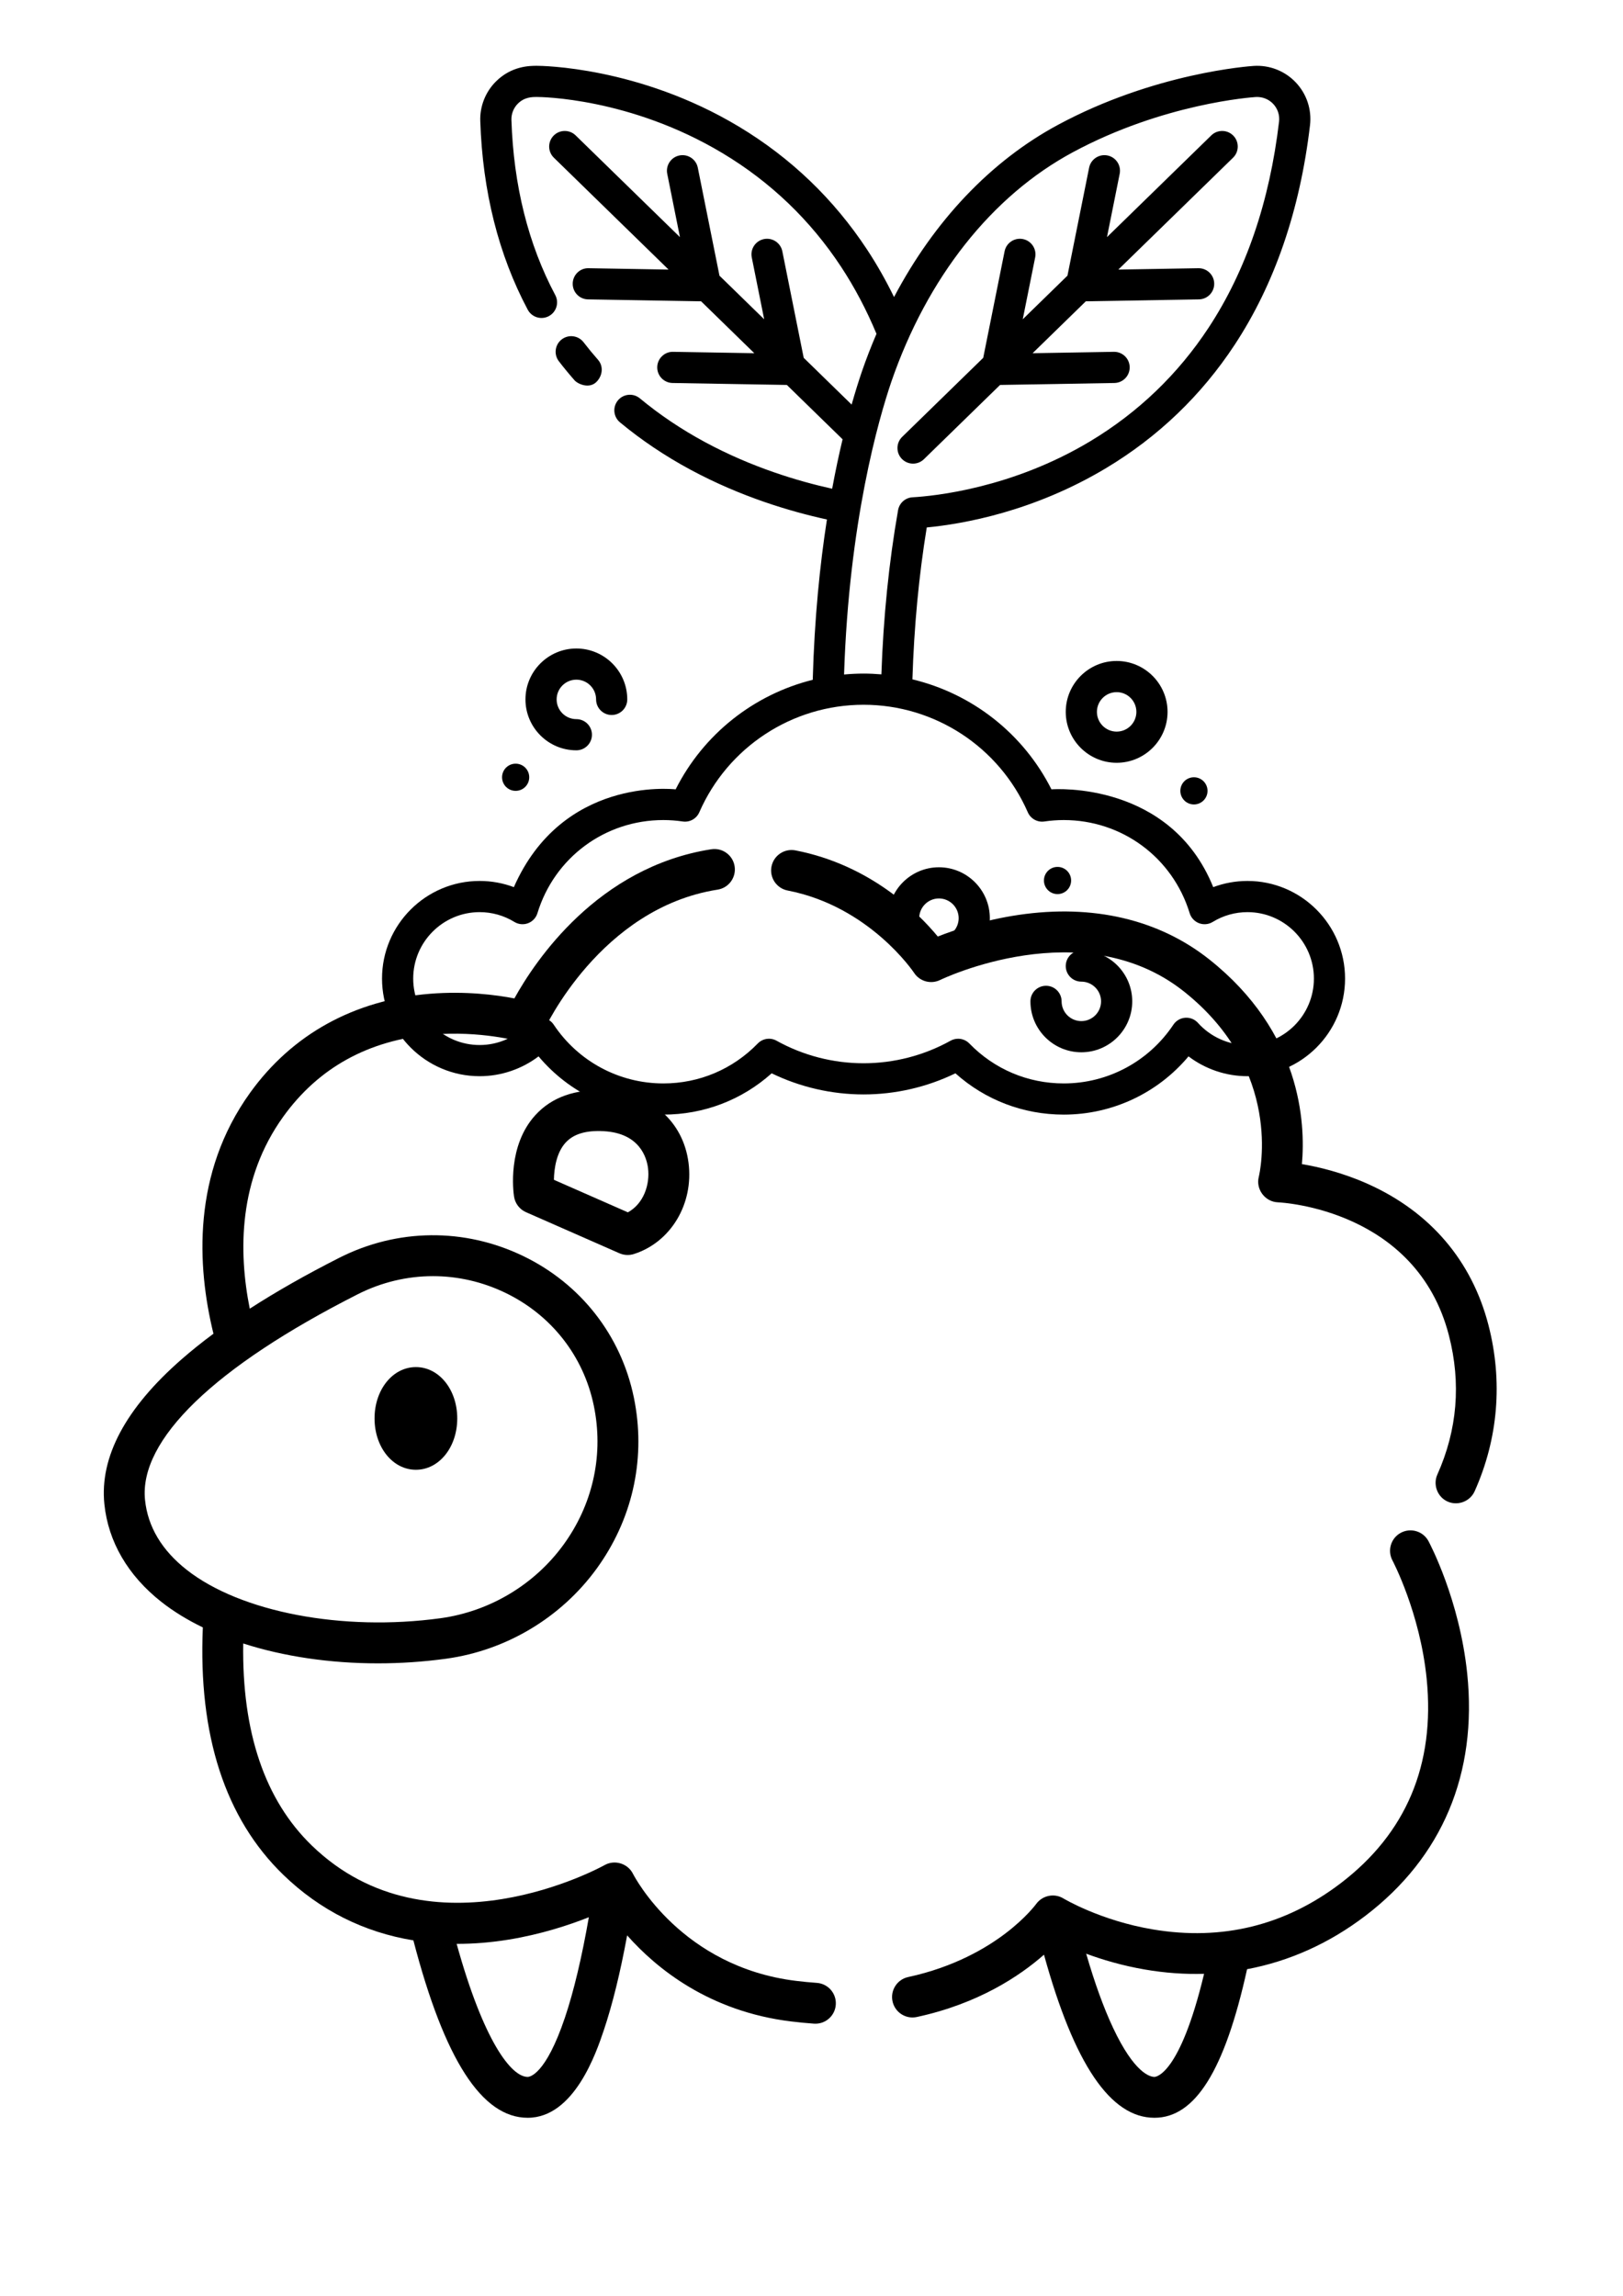 <?xml version="1.0" encoding="UTF-8" standalone="no"?>
<!-- Created with Inkscape (http://www.inkscape.org/) -->

<svg
   xmlns:dc="http://purl.org/dc/elements/1.1/"
   xmlns:cc="http://creativecommons.org/ns#"
   xmlns:rdf="http://www.w3.org/1999/02/22-rdf-syntax-ns#"
   xmlns:svg="http://www.w3.org/2000/svg"
   xmlns="http://www.w3.org/2000/svg"
   xmlns:sodipodi="http://sodipodi.sourceforge.net/DTD/sodipodi-0.dtd"
   xmlns:inkscape="http://www.inkscape.org/namespaces/inkscape"
   width="210mm"
   height="297mm"
   viewBox="0 0 210 297"
   version="1.1"
   id="svg8"
   inkscape:version="0.92.4 (5da689c313, 2019-01-14)"
   sodipodi:docname="sprout_sheep_dark.svg">
  <defs
     id="defs2" />
  <sodipodi:namedview
     id="base"
     pagecolor="#ffffff"
     bordercolor="#666666"
     borderopacity="1.0"
     inkscape:pageopacity="0.0"
     inkscape:pageshadow="2"
     inkscape:zoom="0.35"
     inkscape:cx="264.14115"
     inkscape:cy="856.18597"
     inkscape:document-units="mm"
     inkscape:current-layer="svg8"
     showgrid="false"
     inkscape:window-width="1920"
     inkscape:window-height="1001"
     inkscape:window-x="-9"
     inkscape:window-y="-9"
     inkscape:window-maximized="1" />
  <g
     inkscape:label="Ebene 1"
     inkscape:groupmode="layer"
     id="layer1">
    <g
       id="g3736"
       transform="matrix(0.352,0,0,0.352,13.431,109.658)">
      <path
         id="path3713"
         d="m 262.102,417.215 c -2.539,-0.18 -5.129,-0.43 -7.699,-0.746 -41.957,-5.152 -59.203,-38.008 -59.906,-39.379 -1.902,-3.777 -6.727,-5.25 -10.414,-3.164 -0.629,0.359 -63.707,35.309 -107.625,-7.195 -17.25,-16.695 -25.711,-41.641 -25.211,-74.254 14.801,4.762 31.836,7.305 49.496,7.305 8.281,0 16.707,-0.555 25.094,-1.707 22.078,-3.027 42.238,-15.09 55.316,-33.086 12.934,-17.801 17.934,-39.422 14.078,-60.871 -0.125,-0.691 -0.258,-1.383 -0.398,-2.078 -0.004,0 -0.004,0 -0.004,0 -4.711,-22.832 -19.543,-41.773 -40.695,-51.969 -21.59,-10.406 -46.227,-10.16 -67.598,0.672 -12.168,6.168 -23.152,12.414 -32.887,18.691 C 49.445,148.43 49.441,121.816 65.973,98.852 78.906,80.887 97.262,70.75 120.535,68.723 c 17.914,-1.559 32.18,2.48 32.305,2.52 3.602,1.055 7.434,-0.719 8.969,-4.141 0.203,-0.449 20.656,-44.906 63.812,-51.672 4.098,-0.641 6.898,-4.484 6.258,-8.582 C 231.238,2.75 227.395,-0.051 223.293,0.59 181.473,7.145 158.516,41.676 150.926,55.406 144.328,54.137 133.004,52.629 119.801,53.707 92.105,55.973 69.277,68.547 53.781,90.074 32.426,119.738 34.207,153.734 40.305,178.633 c -4.195,3.113 -8.082,6.227 -11.645,9.34 C 8.008,206.008 -1.562,223.93 0.207,241.238 1.625,255.098 8.879,267.539 21.188,277.215 c 4.453,3.5 9.57,6.625 15.215,9.359 -1.723,39.668 8.219,70.25 29.605,90.949 13.441,13.008 29.617,21.098 47.789,24.066 11.422,43.852 25.184,65.203 42.012,65.203 17.152,0 25.277,-24.141 27.949,-32.07 3.207,-9.531 6.09,-21.25 8.613,-34.969 10.938,12.352 30.293,27.949 60.199,31.625 2.828,0.348 5.68,0.621 8.477,0.82 0.18,0.012 0.359,0.016 0.535,0.016 3.91,0 7.207,-3.023 7.484,-6.984 0.293,-4.137 -2.828,-7.727 -6.965,-8.016 z M 15.152,239.707 c -2.254,-22.031 25.508,-48.867 78.176,-75.566 8.766,-4.441 18.215,-6.664 27.672,-6.664 9.059,0 18.129,2.039 26.609,6.125 16.902,8.145 28.75,23.262 32.508,41.473 0.117,0.566 0.223,1.133 0.328,1.699 3.125,17.387 -0.941,34.926 -11.449,49.387 -10.684,14.703 -27.156,24.555 -45.199,27.031 -36.008,4.941 -73.512,-2.207 -93.324,-17.785 -9.156,-7.199 -14.312,-15.848 -15.32,-25.699 z M 169.516,429.934 c -7.141,21.223 -13.055,21.836 -13.707,21.836 -6.016,0 -16.18,-13.043 -26.109,-48.898 6.219,0.016 12.625,-0.5 19.195,-1.574 11.715,-1.918 21.914,-5.246 29.398,-8.211 -2.555,14.668 -5.543,27.242 -8.777,36.848 z m 0,0"
         inkscape:connector-curvature="0" />
      <path
         id="path3715"
         d="m 486.926,254.855 c -1.961,-3.648 -6.504,-5.016 -10.16,-3.059 -3.652,1.957 -5.027,6.508 -3.078,10.164 0.102,0.188 10.164,19.262 12.582,43.551 3.137,31.48 -7.527,56.762 -31.703,75.152 -20.328,15.465 -43.496,21.156 -68.863,16.914 -19.352,-3.23 -32.832,-11.312 -32.953,-11.387 -3.344,-2.047 -7.727,-1.145 -10.031,2.031 -0.035,0.051 -3.688,5.047 -11.301,10.824 -6.984,5.301 -18.852,12.383 -35.738,16.02 -4.055,0.875 -6.633,4.871 -5.758,8.926 0.758,3.523 3.871,5.934 7.336,5.934 0.523,0 1.055,-0.059 1.59,-0.172 22.703,-4.895 37.941,-15.145 46.746,-22.902 11.129,40.293 24.457,59.941 40.605,59.941 14.969,0 25.836,-17.398 34.047,-54.605 15.512,-2.918 30.164,-9.484 43.414,-19.566 28.348,-21.562 41.316,-52.379 37.504,-89.109 -2.812,-27.141 -13.773,-47.789 -14.238,-48.656 z M 386.199,451.77 c -1.582,0 -7.355,-1.305 -15.238,-18.098 -3.43,-7.309 -6.73,-16.414 -9.852,-27.18 5.918,2.188 13.211,4.371 21.508,5.801 7.383,1.273 14.672,1.801 21.828,1.59 -8.961,37.418 -17.844,37.887 -18.246,37.887 z m 0,0"
         inkscape:connector-curvature="0" />
      <path
         id="path3717"
         d="m 508.992,175.512 c -6.098,-23.656 -21.379,-41.586 -44.184,-51.852 -9.426,-4.238 -18.285,-6.332 -24.402,-7.359 1.359,-15.289 -0.336,-48.453 -34.016,-75.203 -18.555,-14.734 -42.777,-20.402 -70.047,-16.395 -12.914,1.895 -23.602,5.52 -29.785,7.957 -7.285,-8.812 -24.789,-26.316 -52.32,-31.656 -4.078,-0.793 -8.016,1.871 -8.805,5.941 -0.793,4.074 1.871,8.016 5.941,8.805 30.098,5.84 46.301,30 46.449,30.223 2.07,3.191 6.203,4.328 9.617,2.648 0.52,-0.254 52.457,-25.258 89.605,4.242 36.57,29.043 27.887,66.57 27.508,68.125 -1.152,4.547 2.285,9.141 6.961,9.352 2.078,0.094 51.051,2.84 62.93,48.922 4.523,17.547 3.094,34.75 -4.254,51.137 -1.566,3.492 -0.176,7.723 3.156,9.609 3.801,2.152 8.766,0.516 10.551,-3.465 8.652,-19.293 10.414,-40.398 5.094,-61.031 z m 0,0"
         inkscape:connector-curvature="0" />
      <path
         id="path3719"
         d="m 114.723,228.637 c 8.523,0 15.199,-8.289 15.199,-18.871 0,-10.578 -6.676,-18.867 -15.199,-18.867 -8.523,0 -15.199,8.289 -15.199,18.867 0,10.582 6.676,18.871 15.199,18.871 z m 0,0"
         inkscape:connector-curvature="0" />
      <path
         id="path3721"
         d="m 184.516,89.199 c -11.148,-0.602 -19.863,2.48 -25.918,9.141 -10.254,11.285 -8.086,28.004 -7.805,29.875 0.383,2.547 2.047,4.723 4.406,5.758 l 34.336,15.098 c 1.664,0.73 3.57,0.832 5.305,0.281 13.582,-4.332 22.035,-18.426 20.098,-33.52 -1.961,-15.297 -13.902,-25.75 -30.422,-26.633 z m 8.125,44.828 -27.188,-11.957 c 0.066,-4.176 0.945,-10.008 4.301,-13.668 2.91,-3.176 7.477,-4.559 13.961,-4.203 13.254,0.707 15.832,9.707 16.324,13.543 0.77,6.016 -1.57,13.09 -7.398,16.285 z m 0,0"
         inkscape:connector-curvature="0" />
    </g>
  </g>
  <g
     id="g5130"
     transform="matrix(0.265,0,0,0.265,43.894,8.513)">
    <g
       id="g4992">
	<g
   id="g4990">
		<path
   id="path4988"
   d="m 436.551,34.105 c -2.936,-3.008 -7.754,-3.07 -10.761,-0.136 l -50.928,49.663 6.202,-30.905 c 0.826,-4.119 -1.843,-8.131 -5.964,-8.958 -4.116,-0.822 -8.132,1.843 -8.958,5.964 l -10.581,52.719 -21.826,21.284 6.059,-30.191 c 0.827,-4.119 -1.843,-8.131 -5.964,-8.958 -4.119,-0.825 -8.132,1.843 -8.958,5.964 l -10.437,52.006 -39.577,38.592 c -3.009,2.934 -3.069,7.752 -0.136,10.761 1.492,1.528 3.469,2.296 5.45,2.296 1.916,0 3.832,-0.718 5.312,-2.161 l 37.172,-36.248 55.814,-0.953 c 4.203,-0.072 7.55,-3.536 7.479,-7.739 -0.071,-4.159 -3.464,-7.48 -7.606,-7.48 -0.045,0 -0.089,0 -0.133,0.001 l -39.666,0.677 25.98,-25.334 55.215,-0.944 c 4.203,-0.072 7.55,-3.536 7.479,-7.739 -0.071,-4.159 -3.464,-7.48 -7.606,-7.48 -0.045,0 -0.089,0 -0.133,0.001 l -39.067,0.668 56.003,-54.611 c 3.01,-2.934 3.07,-7.751 0.136,-10.759 z"
   inkscape:connector-curvature="0" />

	</g>

</g>
    <g
       id="g4998">
	<g
   id="g4996">
		<path
   id="path4994"
   d="m 126.342,143.504 c -2.437,-2.767 -4.805,-5.642 -7.039,-8.546 -2.561,-3.33 -7.338,-3.956 -10.672,-1.393 -3.331,2.562 -3.955,7.34 -1.393,10.672 2.438,3.171 5.023,6.31 7.683,9.328 1.505,1.707 7.15,4.367 10.742,0.68 2.932,-3.011 3.457,-7.588 0.679,-10.741 z"
   inkscape:connector-curvature="0" />

	</g>

</g>
    <g
       id="g5004">
	<g
   id="g5002">
		<path
   id="path5000"
   d="m 292.81,391.259 c -13.704,0 -24.852,11.149 -24.852,24.852 0,13.704 11.149,24.852 24.852,24.852 13.704,0 24.852,-11.149 24.852,-24.852 0.001,-13.703 -11.148,-24.852 -24.852,-24.852 z m 0,34.486 c -5.312,0 -9.633,-4.321 -9.633,-9.633 0,-5.312 4.321,-9.633 9.633,-9.633 5.312,0 9.633,4.321 9.633,9.633 0,5.311 -4.321,9.633 -9.633,9.633 z"
   inkscape:connector-curvature="0" />

	</g>

</g>
    <g
       id="g5010">
	<g
   id="g5008">
		<path
   id="path5006"
   d="m 362.338,431.864 c -4.204,0 -7.61,3.406 -7.61,7.61 0,4.204 3.406,7.61 7.61,7.61 5.312,0 9.634,4.321 9.634,9.633 0,5.312 -4.322,9.634 -9.634,9.634 -5.312,0 -9.633,-4.322 -9.633,-9.634 0,-4.204 -3.406,-7.61 -7.61,-7.61 -4.204,0 -7.61,3.406 -7.61,7.61 0,13.705 11.149,24.853 24.852,24.853 13.705,0 24.853,-11.149 24.853,-24.853 10e-4,-13.704 -11.148,-24.853 -24.852,-24.853 z"
   inkscape:connector-curvature="0" />

	</g>

</g>
    <g
       id="g5016">
	<g
   id="g5014">
		<path
   id="path5012"
   d="m 379.581,290.544 c -13.703,0 -24.852,11.149 -24.852,24.853 0,13.704 11.149,24.852 24.852,24.852 13.704,0 24.852,-11.149 24.852,-24.852 0,-13.705 -11.148,-24.853 -24.852,-24.853 z m 10e-4,34.486 c -5.312,0 -9.633,-4.321 -9.633,-9.633 0,-5.312 4.321,-9.634 9.633,-9.634 5.312,0 9.633,4.321 9.633,9.634 0,5.311 -4.321,9.633 -9.633,9.633 z"
   inkscape:connector-curvature="0" />

	</g>

</g>
    <g
       id="g5022">
	<g
   id="g5020">
		<path
   id="path5018"
   d="m 115.778,284.456 c -13.704,0 -24.852,11.149 -24.852,24.853 0,13.704 11.149,24.852 24.852,24.852 4.204,0 7.61,-3.406 7.61,-7.61 0,-4.204 -3.406,-7.61 -7.61,-7.61 -5.312,0 -9.633,-4.321 -9.633,-9.633 0,-5.312 4.321,-9.634 9.633,-9.634 5.312,0 9.633,4.322 9.633,9.634 0,4.204 3.406,7.61 7.61,7.61 4.204,0 7.61,-3.406 7.61,-7.61 -0.001,-13.704 -11.149,-24.852 -24.853,-24.852 z"
   inkscape:connector-curvature="0" />

	</g>

</g>
    <g
       id="g5028">
	<g
   id="g5026">
		<path
   id="path5024"
   d="m 443.45,397.934 c -5.741,0 -11.396,1.032 -16.711,3.021 -20.826,-51.512 -76.986,-47.893 -78.993,-47.741 -13.75,-27.283 -38.771,-46.738 -67.887,-53.694 0.802,-25.649 3.14,-50.553 7.004,-74.153 17.73,-1.7 52.138,-7.732 87.564,-28.975 25.403,-15.234 46.525,-35.487 62.776,-60.195 C 456.727,106.51 469.104,70.451 473.99,29.025 474.897,21.349 472.368,13.728 467.052,8.116 461.745,2.512 454.247,-0.426 446.548,0.052 444.593,0.177 398.132,3.389 350.887,28.848 318.07,46.531 290.48,75.72 270.891,112.885 266.947,104.806 262.57,97.076 257.79,89.809 241.537,65.099 220.415,44.847 195.013,29.614 146.19,0.337 98.487,0 96.481,0 93.11,0 84.157,0 76.451,7.71 c -5.058,5.06 -7.825,12.064 -7.589,19.213 1.12,34.354 8.917,65.355 23.176,92.141 1.973,3.708 6.579,5.117 10.293,3.141 3.709,-1.974 5.116,-6.583 3.141,-10.293 -13.157,-24.715 -20.357,-53.476 -21.4,-85.487 -0.097,-2.961 1.048,-5.861 3.143,-7.957 3.247,-3.249 7.015,-3.249 9.267,-3.249 1.835,0 45.453,0.313 90.705,27.448 23.427,14.047 42.902,32.722 57.888,55.504 6.6,10.035 12.399,21.027 17.244,32.673 -2.583,6.006 -4.981,12.176 -7.165,18.512 -1.501,4.419 -3.194,9.773 -4.97,16.022 L 226.782,142.557 216.345,90.551 c -0.826,-4.121 -4.836,-6.789 -8.958,-5.964 -4.121,0.827 -6.79,4.839 -5.964,8.958 l 6.059,30.191 -21.827,-21.284 -10.58,-52.719 c -0.826,-4.121 -4.838,-6.787 -8.958,-5.964 -4.121,0.828 -6.79,4.838 -5.964,8.958 l 6.202,30.906 -50.93,-49.665 c -3.011,-2.934 -7.826,-2.872 -10.761,0.136 -2.934,3.009 -2.873,7.827 0.136,10.76 l 56.003,54.611 -39.067,-0.668 c -4.199,-0.115 -7.667,3.276 -7.739,7.479 -0.071,4.203 3.276,7.667 7.479,7.739 l 55.215,0.944 25.979,25.334 -39.665,-0.677 c -4.164,-0.093 -7.667,3.276 -7.739,7.479 -0.071,4.203 3.276,7.667 7.479,7.739 l 55.813,0.953 27.208,26.531 c -1.733,7.261 -3.46,15.298 -5.092,24.13 -16.494,-3.639 -39.117,-10.378 -61.981,-22.697 -11.534,-6.215 -22.269,-13.422 -31.906,-21.421 -3.234,-2.685 -8.032,-2.24 -10.716,0.994 -2.685,3.234 -2.239,8.031 0.994,10.715 10.411,8.643 21.988,16.418 34.407,23.109 24.703,13.312 49.077,20.492 66.65,24.32 -3.433,22.108 -6.101,48.257 -6.929,78.259 -28.712,7.148 -53.338,26.486 -66.939,53.475 -2.008,-0.152 -55.376,-5.896 -78.993,47.741 -5.314,-1.989 -10.97,-3.021 -16.711,-3.021 -26.278,0 -47.658,21.379 -47.658,47.658 0,26.279 21.379,47.658 47.658,47.658 10.451,0 20.553,-3.454 28.773,-9.677 15.034,17.943 37.227,28.428 60.924,28.428 19.743,0 38.316,-7.12 52.893,-20.161 13.919,6.758 29.313,10.31 44.858,10.31 15.545,0 30.939,-3.551 44.858,-10.31 14.577,13.042 33.151,20.161 52.894,20.161 23.697,0 45.891,-10.485 60.924,-28.428 8.221,6.223 18.323,9.677 28.773,9.677 26.278,0 47.658,-21.379 47.658,-47.658 0,-26.279 -21.377,-47.656 -47.655,-47.656 z M 269.553,154.283 c 17.563,-50.942 49.012,-90.731 88.554,-112.038 44.347,-23.898 87.589,-26.89 89.395,-27.004 3.21,-0.195 6.303,1.02 8.501,3.34 2.202,2.325 3.249,5.48 2.873,8.661 -4.606,39.056 -16.176,72.901 -34.39,100.593 -14.985,22.782 -34.461,41.457 -57.888,55.505 -38.207,22.91 -76.005,26.69 -86.681,27.302 -3.525,0.202 -6.447,2.802 -7.059,6.279 -4.471,25.426 -7.192,52.37 -8.146,80.164 -2.882,-0.245 -5.785,-0.385 -8.714,-0.385 -3.197,0 -6.368,0.163 -9.51,0.455 2.417,-74.6 16.836,-124.53 23.065,-142.872 z M 443.45,478.03 c -9.204,0 -18.011,-3.938 -24.162,-10.803 -1.573,-1.754 -3.873,-2.678 -6.211,-2.512 -2.347,0.167 -4.485,1.412 -5.789,3.37 -11.974,17.969 -31.986,28.696 -53.535,28.696 -17.51,0 -33.884,-6.929 -46.107,-19.51 -1.471,-1.515 -3.454,-2.307 -5.462,-2.307 -1.263,0 -2.537,0.315 -3.699,0.961 -12.933,7.201 -27.624,11.007 -42.483,11.007 -14.859,0 -29.55,-3.806 -42.483,-11.007 -3.009,-1.675 -6.763,-1.121 -9.16,1.346 -12.222,12.581 -28.597,19.51 -46.107,19.51 -21.548,0 -41.561,-10.727 -53.535,-28.696 -1.305,-1.958 -3.443,-3.202 -5.789,-3.37 -2.333,-0.164 -4.639,0.759 -6.211,2.512 -6.152,6.866 -14.959,10.803 -24.162,10.803 -17.887,0 -32.439,-14.552 -32.439,-32.439 0,-17.887 14.552,-32.439 32.439,-32.439 6.002,0 11.863,1.653 16.951,4.78 2.008,1.235 4.471,1.466 6.676,0.635 2.203,-0.833 3.897,-2.641 4.586,-4.894 8.313,-27.198 33.022,-45.471 61.484,-45.471 3.135,0 6.32,0.234 9.464,0.699 3.394,0.496 6.709,-1.333 8.084,-4.481 13.941,-31.895 45.424,-52.503 80.203,-52.503 34.779,0 66.262,20.609 80.203,52.503 1.374,3.146 4.685,4.979 8.084,4.481 3.145,-0.465 6.329,-0.699 9.464,-0.699 28.462,0 53.171,18.273 61.484,45.471 0.689,2.253 2.383,4.061 4.586,4.894 2.206,0.832 4.669,0.6 6.676,-0.635 5.088,-3.127 10.95,-4.78 16.951,-4.78 17.887,0 32.439,14.552 32.439,32.439 0,17.887 -14.553,32.439 -32.44,32.439 z"
   inkscape:connector-curvature="0" />

	</g>

</g>
    <g
       id="g5034">
	<g
   id="g5032">
		<circle
   id="circle5030"
   r="6.635"
   cy="397.713"
   cx="350.717" />

	</g>

</g>
    <g
       id="g5040">
	<g
   id="g5038">
		<circle
   id="circle5036"
   r="6.635"
   cy="353.953"
   cx="417.317" />

	</g>

</g>
    <g
       id="g5046">
	<g
   id="g5044">
		<circle
   id="circle5042"
   r="6.635"
   cy="347.317"
   cx="86.133" />

	</g>

</g>
    <g
       id="g5048">
</g>
    <g
       id="g5050">
</g>
    <g
       id="g5052">
</g>
    <g
       id="g5054">
</g>
    <g
       id="g5056">
</g>
    <g
       id="g5058">
</g>
    <g
       id="g5060">
</g>
    <g
       id="g5062">
</g>
    <g
       id="g5064">
</g>
    <g
       id="g5066">
</g>
    <g
       id="g5068">
</g>
    <g
       id="g5070">
</g>
    <g
       id="g5072">
</g>
    <g
       id="g5074">
</g>
    <g
       id="g5076">
</g>
  </g>
</svg>
